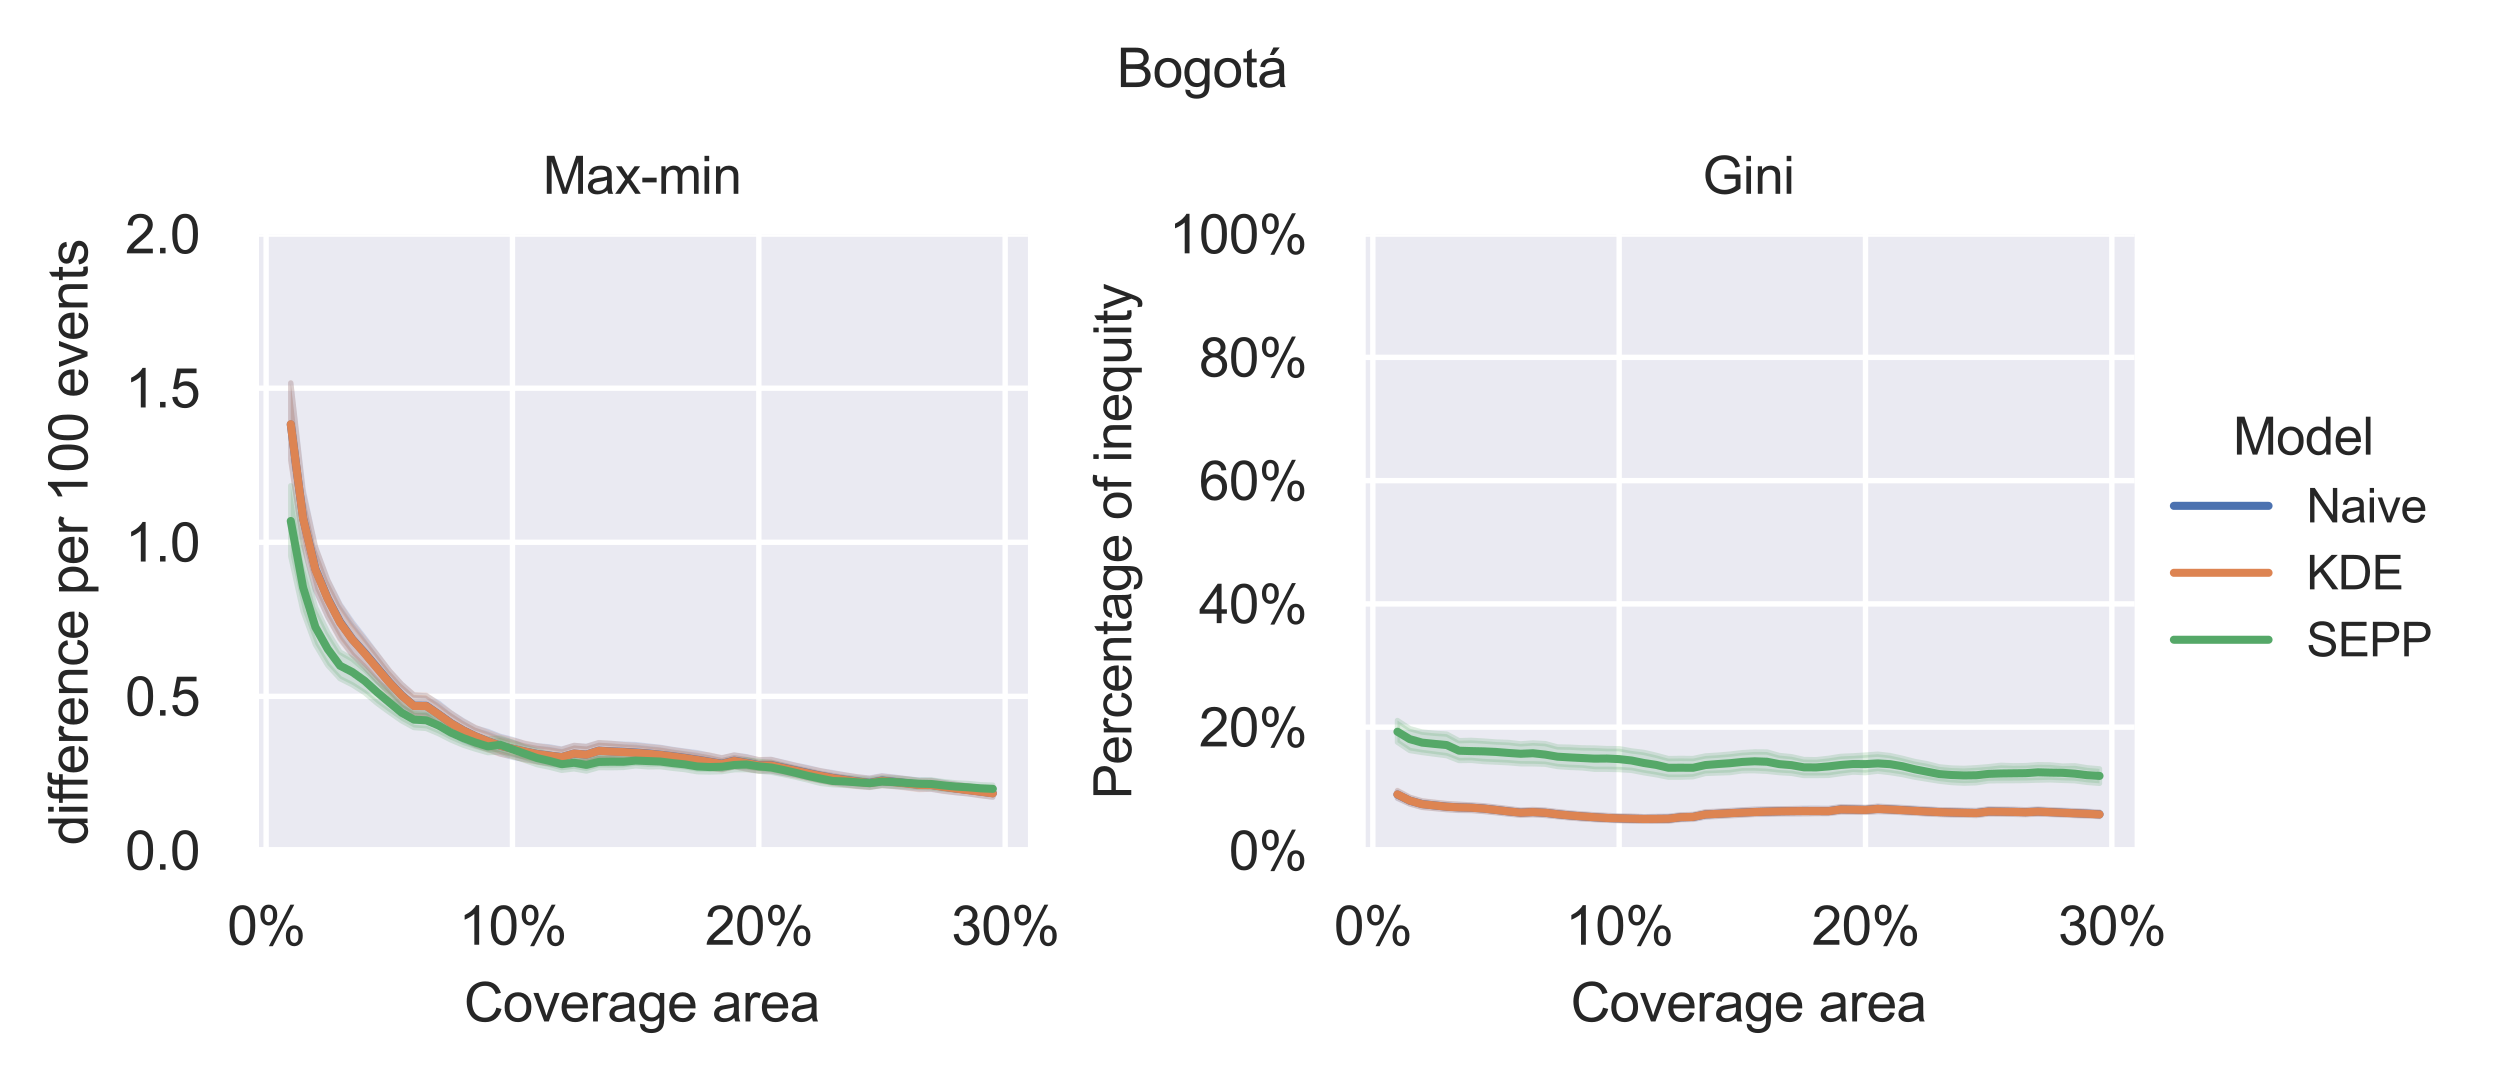 <?xml version="1.0" encoding="utf-8" standalone="no"?>
<!DOCTYPE svg PUBLIC "-//W3C//DTD SVG 1.1//EN"
  "http://www.w3.org/Graphics/SVG/1.1/DTD/svg11.dtd">
<svg xmlns:xlink="http://www.w3.org/1999/xlink" width="371.913pt" height="160.841pt" viewBox="0 0 371.913 160.841" xmlns="http://www.w3.org/2000/svg" version="1.1">
 <defs>
  <style type="text/css">*{stroke-linejoin: round; stroke-linecap: butt}</style>
 </defs>
 <g id="figure_1">
  <g id="patch_1">
   <path d="M 0 160.841 
L 371.913 160.841 
L 371.913 0 
L 0 0 
z
" style="fill: #ffffff"/>
  </g>
  <g id="axes_1">
   <g id="patch_2">
    <path d="M 38.034 126.518 
L 152.921 126.518 
L 152.921 34.826 
L 38.034 34.826 
z
" style="fill: #eaeaf2"/>
   </g>
   <g id="matplotlib.axis_1">
    <g id="xtick_1">
     <g id="line2d_1">
      <path d="M 39.591 126.518 
L 39.591 34.826 
" clip-path="url(#pad8beae0e6)" style="fill: none; stroke: #ffffff; stroke-width: 0.8; stroke-linecap: round"/>
     </g>
     <g id="text_1">
      <!-- 0% -->
      <g style="fill: #262626" transform="translate(33.81 140.544) scale(0.08 -0.08)">
       <defs>
        <path id="ArialMT-30" d="M 266 2259 
Q 266 3072 433 3567 
Q 600 4063 929 4331 
Q 1259 4600 1759 4600 
Q 2128 4600 2406 4451 
Q 2684 4303 2865 4023 
Q 3047 3744 3150 3342 
Q 3253 2941 3253 2259 
Q 3253 1453 3087 958 
Q 2922 463 2592 192 
Q 2263 -78 1759 -78 
Q 1097 -78 719 397 
Q 266 969 266 2259 
z
M 844 2259 
Q 844 1131 1108 757 
Q 1372 384 1759 384 
Q 2147 384 2411 759 
Q 2675 1134 2675 2259 
Q 2675 3391 2411 3762 
Q 2147 4134 1753 4134 
Q 1366 4134 1134 3806 
Q 844 3388 844 2259 
z
" transform="scale(0.016)"/>
        <path id="ArialMT-25" d="M 372 3481 
Q 372 3972 619 4315 
Q 866 4659 1334 4659 
Q 1766 4659 2048 4351 
Q 2331 4044 2331 3447 
Q 2331 2866 2045 2552 
Q 1759 2238 1341 2238 
Q 925 2238 648 2547 
Q 372 2856 372 3481 
z
M 1350 4272 
Q 1141 4272 1002 4090 
Q 863 3909 863 3425 
Q 863 2984 1003 2804 
Q 1144 2625 1350 2625 
Q 1563 2625 1702 2806 
Q 1841 2988 1841 3469 
Q 1841 3913 1700 4092 
Q 1559 4272 1350 4272 
z
M 1353 -169 
L 3859 4659 
L 4316 4659 
L 1819 -169 
L 1353 -169 
z
M 3334 1075 
Q 3334 1569 3581 1911 
Q 3828 2253 4300 2253 
Q 4731 2253 5014 1945 
Q 5297 1638 5297 1041 
Q 5297 459 5011 145 
Q 4725 -169 4303 -169 
Q 3888 -169 3611 142 
Q 3334 453 3334 1075 
z
M 4316 1866 
Q 4103 1866 3964 1684 
Q 3825 1503 3825 1019 
Q 3825 581 3965 400 
Q 4106 219 4313 219 
Q 4528 219 4667 400 
Q 4806 581 4806 1063 
Q 4806 1506 4665 1686 
Q 4525 1866 4316 1866 
z
" transform="scale(0.016)"/>
       </defs>
       <use xlink:href="#ArialMT-30"/>
       <use xlink:href="#ArialMT-25" x="55.615"/>
      </g>
     </g>
    </g>
    <g id="xtick_2">
     <g id="line2d_2">
      <path d="M 76.238 126.518 
L 76.238 34.826 
" clip-path="url(#pad8beae0e6)" style="fill: none; stroke: #ffffff; stroke-width: 0.8; stroke-linecap: round"/>
     </g>
     <g id="text_2">
      <!-- 10% -->
      <g style="fill: #262626" transform="translate(68.232 140.544) scale(0.08 -0.08)">
       <defs>
        <path id="ArialMT-31" d="M 2384 0 
L 1822 0 
L 1822 3584 
Q 1619 3391 1289 3197 
Q 959 3003 697 2906 
L 697 3450 
Q 1169 3672 1522 3987 
Q 1875 4303 2022 4600 
L 2384 4600 
L 2384 0 
z
" transform="scale(0.016)"/>
       </defs>
       <use xlink:href="#ArialMT-31"/>
       <use xlink:href="#ArialMT-30" x="55.615"/>
       <use xlink:href="#ArialMT-25" x="111.23"/>
      </g>
     </g>
    </g>
    <g id="xtick_3">
     <g id="line2d_3">
      <path d="M 112.885 126.518 
L 112.885 34.826 
" clip-path="url(#pad8beae0e6)" style="fill: none; stroke: #ffffff; stroke-width: 0.8; stroke-linecap: round"/>
     </g>
     <g id="text_3">
      <!-- 20% -->
      <g style="fill: #262626" transform="translate(104.879 140.544) scale(0.08 -0.08)">
       <defs>
        <path id="ArialMT-32" d="M 3222 541 
L 3222 0 
L 194 0 
Q 188 203 259 391 
Q 375 700 629 1000 
Q 884 1300 1366 1694 
Q 2113 2306 2375 2664 
Q 2638 3022 2638 3341 
Q 2638 3675 2398 3904 
Q 2159 4134 1775 4134 
Q 1369 4134 1125 3890 
Q 881 3647 878 3216 
L 300 3275 
Q 359 3922 746 4261 
Q 1134 4600 1788 4600 
Q 2447 4600 2831 4234 
Q 3216 3869 3216 3328 
Q 3216 3053 3103 2787 
Q 2991 2522 2730 2228 
Q 2469 1934 1863 1422 
Q 1356 997 1212 845 
Q 1069 694 975 541 
L 3222 541 
z
" transform="scale(0.016)"/>
       </defs>
       <use xlink:href="#ArialMT-32"/>
       <use xlink:href="#ArialMT-30" x="55.615"/>
       <use xlink:href="#ArialMT-25" x="111.23"/>
      </g>
     </g>
    </g>
    <g id="xtick_4">
     <g id="line2d_4">
      <path d="M 149.531 126.518 
L 149.531 34.826 
" clip-path="url(#pad8beae0e6)" style="fill: none; stroke: #ffffff; stroke-width: 0.8; stroke-linecap: round"/>
     </g>
     <g id="text_4">
      <!-- 30% -->
      <g style="fill: #262626" transform="translate(141.526 140.544) scale(0.08 -0.08)">
       <defs>
        <path id="ArialMT-33" d="M 269 1209 
L 831 1284 
Q 928 806 1161 595 
Q 1394 384 1728 384 
Q 2125 384 2398 659 
Q 2672 934 2672 1341 
Q 2672 1728 2419 1979 
Q 2166 2231 1775 2231 
Q 1616 2231 1378 2169 
L 1441 2663 
Q 1497 2656 1531 2656 
Q 1891 2656 2178 2843 
Q 2466 3031 2466 3422 
Q 2466 3731 2256 3934 
Q 2047 4138 1716 4138 
Q 1388 4138 1169 3931 
Q 950 3725 888 3313 
L 325 3413 
Q 428 3978 793 4289 
Q 1159 4600 1703 4600 
Q 2078 4600 2393 4439 
Q 2709 4278 2876 4000 
Q 3044 3722 3044 3409 
Q 3044 3113 2884 2869 
Q 2725 2625 2413 2481 
Q 2819 2388 3044 2092 
Q 3269 1797 3269 1353 
Q 3269 753 2831 336 
Q 2394 -81 1725 -81 
Q 1122 -81 723 278 
Q 325 638 269 1209 
z
" transform="scale(0.016)"/>
       </defs>
       <use xlink:href="#ArialMT-33"/>
       <use xlink:href="#ArialMT-30" x="55.615"/>
       <use xlink:href="#ArialMT-25" x="111.23"/>
      </g>
     </g>
    </g>
    <g id="text_5">
     <!-- Coverage area -->
     <g style="fill: #262626" transform="translate(69.019 151.958) scale(0.08 -0.08)">
      <defs>
       <path id="ArialMT-43" d="M 3763 1606 
L 4369 1453 
Q 4178 706 3683 314 
Q 3188 -78 2472 -78 
Q 1731 -78 1267 223 
Q 803 525 561 1097 
Q 319 1669 319 2325 
Q 319 3041 592 3573 
Q 866 4106 1370 4382 
Q 1875 4659 2481 4659 
Q 3169 4659 3637 4309 
Q 4106 3959 4291 3325 
L 3694 3184 
Q 3534 3684 3231 3912 
Q 2928 4141 2469 4141 
Q 1941 4141 1586 3887 
Q 1231 3634 1087 3207 
Q 944 2781 944 2328 
Q 944 1744 1114 1308 
Q 1284 872 1643 656 
Q 2003 441 2422 441 
Q 2931 441 3284 734 
Q 3638 1028 3763 1606 
z
" transform="scale(0.016)"/>
       <path id="ArialMT-6f" d="M 213 1659 
Q 213 2581 725 3025 
Q 1153 3394 1769 3394 
Q 2453 3394 2887 2945 
Q 3322 2497 3322 1706 
Q 3322 1066 3130 698 
Q 2938 331 2570 128 
Q 2203 -75 1769 -75 
Q 1072 -75 642 372 
Q 213 819 213 1659 
z
M 791 1659 
Q 791 1022 1069 705 
Q 1347 388 1769 388 
Q 2188 388 2466 706 
Q 2744 1025 2744 1678 
Q 2744 2294 2464 2611 
Q 2184 2928 1769 2928 
Q 1347 2928 1069 2612 
Q 791 2297 791 1659 
z
" transform="scale(0.016)"/>
       <path id="ArialMT-76" d="M 1344 0 
L 81 3319 
L 675 3319 
L 1388 1331 
Q 1503 1009 1600 663 
Q 1675 925 1809 1294 
L 2547 3319 
L 3125 3319 
L 1869 0 
L 1344 0 
z
" transform="scale(0.016)"/>
       <path id="ArialMT-65" d="M 2694 1069 
L 3275 997 
Q 3138 488 2766 206 
Q 2394 -75 1816 -75 
Q 1088 -75 661 373 
Q 234 822 234 1631 
Q 234 2469 665 2931 
Q 1097 3394 1784 3394 
Q 2450 3394 2872 2941 
Q 3294 2488 3294 1666 
Q 3294 1616 3291 1516 
L 816 1516 
Q 847 969 1125 678 
Q 1403 388 1819 388 
Q 2128 388 2347 550 
Q 2566 713 2694 1069 
z
M 847 1978 
L 2700 1978 
Q 2663 2397 2488 2606 
Q 2219 2931 1791 2931 
Q 1403 2931 1139 2672 
Q 875 2413 847 1978 
z
" transform="scale(0.016)"/>
       <path id="ArialMT-72" d="M 416 0 
L 416 3319 
L 922 3319 
L 922 2816 
Q 1116 3169 1280 3281 
Q 1444 3394 1641 3394 
Q 1925 3394 2219 3213 
L 2025 2691 
Q 1819 2813 1613 2813 
Q 1428 2813 1281 2702 
Q 1134 2591 1072 2394 
Q 978 2094 978 1738 
L 978 0 
L 416 0 
z
" transform="scale(0.016)"/>
       <path id="ArialMT-61" d="M 2588 409 
Q 2275 144 1986 34 
Q 1697 -75 1366 -75 
Q 819 -75 525 192 
Q 231 459 231 875 
Q 231 1119 342 1320 
Q 453 1522 633 1644 
Q 813 1766 1038 1828 
Q 1203 1872 1538 1913 
Q 2219 1994 2541 2106 
Q 2544 2222 2544 2253 
Q 2544 2597 2384 2738 
Q 2169 2928 1744 2928 
Q 1347 2928 1158 2789 
Q 969 2650 878 2297 
L 328 2372 
Q 403 2725 575 2942 
Q 747 3159 1072 3276 
Q 1397 3394 1825 3394 
Q 2250 3394 2515 3294 
Q 2781 3194 2906 3042 
Q 3031 2891 3081 2659 
Q 3109 2516 3109 2141 
L 3109 1391 
Q 3109 606 3145 398 
Q 3181 191 3288 0 
L 2700 0 
Q 2613 175 2588 409 
z
M 2541 1666 
Q 2234 1541 1622 1453 
Q 1275 1403 1131 1340 
Q 988 1278 909 1158 
Q 831 1038 831 891 
Q 831 666 1001 516 
Q 1172 366 1500 366 
Q 1825 366 2078 508 
Q 2331 650 2450 897 
Q 2541 1088 2541 1459 
L 2541 1666 
z
" transform="scale(0.016)"/>
       <path id="ArialMT-67" d="M 319 -275 
L 866 -356 
Q 900 -609 1056 -725 
Q 1266 -881 1628 -881 
Q 2019 -881 2231 -725 
Q 2444 -569 2519 -288 
Q 2563 -116 2559 434 
Q 2191 0 1641 0 
Q 956 0 581 494 
Q 206 988 206 1678 
Q 206 2153 378 2554 
Q 550 2956 876 3175 
Q 1203 3394 1644 3394 
Q 2231 3394 2613 2919 
L 2613 3319 
L 3131 3319 
L 3131 450 
Q 3131 -325 2973 -648 
Q 2816 -972 2473 -1159 
Q 2131 -1347 1631 -1347 
Q 1038 -1347 672 -1080 
Q 306 -813 319 -275 
z
M 784 1719 
Q 784 1066 1043 766 
Q 1303 466 1694 466 
Q 2081 466 2343 764 
Q 2606 1063 2606 1700 
Q 2606 2309 2336 2618 
Q 2066 2928 1684 2928 
Q 1309 2928 1046 2623 
Q 784 2319 784 1719 
z
" transform="scale(0.016)"/>
       <path id="ArialMT-20" transform="scale(0.016)"/>
      </defs>
      <use xlink:href="#ArialMT-43"/>
      <use xlink:href="#ArialMT-6f" x="72.217"/>
      <use xlink:href="#ArialMT-76" x="127.832"/>
      <use xlink:href="#ArialMT-65" x="177.832"/>
      <use xlink:href="#ArialMT-72" x="233.447"/>
      <use xlink:href="#ArialMT-61" x="266.748"/>
      <use xlink:href="#ArialMT-67" x="322.363"/>
      <use xlink:href="#ArialMT-65" x="377.979"/>
      <use xlink:href="#ArialMT-20" x="433.594"/>
      <use xlink:href="#ArialMT-61" x="461.377"/>
      <use xlink:href="#ArialMT-72" x="516.992"/>
      <use xlink:href="#ArialMT-65" x="550.293"/>
      <use xlink:href="#ArialMT-61" x="605.908"/>
     </g>
    </g>
   </g>
   <g id="matplotlib.axis_2">
    <g id="ytick_1">
     <g id="line2d_5">
      <path d="M 38.034 126.518 
L 152.921 126.518 
" clip-path="url(#pad8beae0e6)" style="fill: none; stroke: #ffffff; stroke-width: 0.8; stroke-linecap: round"/>
     </g>
     <g id="text_6">
      <!-- 0.0 -->
      <g style="fill: #262626" transform="translate(18.614 129.381) scale(0.08 -0.08)">
       <defs>
        <path id="ArialMT-2e" d="M 581 0 
L 581 641 
L 1222 641 
L 1222 0 
L 581 0 
z
" transform="scale(0.016)"/>
       </defs>
       <use xlink:href="#ArialMT-30"/>
       <use xlink:href="#ArialMT-2e" x="55.615"/>
       <use xlink:href="#ArialMT-30" x="83.398"/>
      </g>
     </g>
    </g>
    <g id="ytick_2">
     <g id="line2d_6">
      <path d="M 38.034 103.595 
L 152.921 103.595 
" clip-path="url(#pad8beae0e6)" style="fill: none; stroke: #ffffff; stroke-width: 0.8; stroke-linecap: round"/>
     </g>
     <g id="text_7">
      <!-- 0.5 -->
      <g style="fill: #262626" transform="translate(18.614 106.458) scale(0.08 -0.08)">
       <defs>
        <path id="ArialMT-35" d="M 266 1200 
L 856 1250 
Q 922 819 1161 601 
Q 1400 384 1738 384 
Q 2144 384 2425 690 
Q 2706 997 2706 1503 
Q 2706 1984 2436 2262 
Q 2166 2541 1728 2541 
Q 1456 2541 1237 2417 
Q 1019 2294 894 2097 
L 366 2166 
L 809 4519 
L 3088 4519 
L 3088 3981 
L 1259 3981 
L 1013 2750 
Q 1425 3038 1878 3038 
Q 2478 3038 2890 2622 
Q 3303 2206 3303 1553 
Q 3303 931 2941 478 
Q 2500 -78 1738 -78 
Q 1113 -78 717 272 
Q 322 622 266 1200 
z
" transform="scale(0.016)"/>
       </defs>
       <use xlink:href="#ArialMT-30"/>
       <use xlink:href="#ArialMT-2e" x="55.615"/>
       <use xlink:href="#ArialMT-35" x="83.398"/>
      </g>
     </g>
    </g>
    <g id="ytick_3">
     <g id="line2d_7">
      <path d="M 38.034 80.672 
L 152.921 80.672 
" clip-path="url(#pad8beae0e6)" style="fill: none; stroke: #ffffff; stroke-width: 0.8; stroke-linecap: round"/>
     </g>
     <g id="text_8">
      <!-- 1.0 -->
      <g style="fill: #262626" transform="translate(18.614 83.535) scale(0.08 -0.08)">
       <use xlink:href="#ArialMT-31"/>
       <use xlink:href="#ArialMT-2e" x="55.615"/>
       <use xlink:href="#ArialMT-30" x="83.398"/>
      </g>
     </g>
    </g>
    <g id="ytick_4">
     <g id="line2d_8">
      <path d="M 38.034 57.749 
L 152.921 57.749 
" clip-path="url(#pad8beae0e6)" style="fill: none; stroke: #ffffff; stroke-width: 0.8; stroke-linecap: round"/>
     </g>
     <g id="text_9">
      <!-- 1.5 -->
      <g style="fill: #262626" transform="translate(18.614 60.612) scale(0.08 -0.08)">
       <use xlink:href="#ArialMT-31"/>
       <use xlink:href="#ArialMT-2e" x="55.615"/>
       <use xlink:href="#ArialMT-35" x="83.398"/>
      </g>
     </g>
    </g>
    <g id="ytick_5">
     <g id="line2d_9">
      <path d="M 38.034 34.826 
L 152.921 34.826 
" clip-path="url(#pad8beae0e6)" style="fill: none; stroke: #ffffff; stroke-width: 0.8; stroke-linecap: round"/>
     </g>
     <g id="text_10">
      <!-- 2.0 -->
      <g style="fill: #262626" transform="translate(18.614 37.69) scale(0.08 -0.08)">
       <use xlink:href="#ArialMT-32"/>
       <use xlink:href="#ArialMT-2e" x="55.615"/>
       <use xlink:href="#ArialMT-30" x="83.398"/>
      </g>
     </g>
    </g>
    <g id="text_11">
     <!-- difference per 100 events -->
     <g style="fill: #262626" transform="translate(13.024 125.739) rotate(-90) scale(0.08 -0.08)">
      <defs>
       <path id="ArialMT-64" d="M 2575 0 
L 2575 419 
Q 2259 -75 1647 -75 
Q 1250 -75 917 144 
Q 584 363 401 755 
Q 219 1147 219 1656 
Q 219 2153 384 2558 
Q 550 2963 881 3178 
Q 1213 3394 1622 3394 
Q 1922 3394 2156 3267 
Q 2391 3141 2538 2938 
L 2538 4581 
L 3097 4581 
L 3097 0 
L 2575 0 
z
M 797 1656 
Q 797 1019 1065 703 
Q 1334 388 1700 388 
Q 2069 388 2326 689 
Q 2584 991 2584 1609 
Q 2584 2291 2321 2609 
Q 2059 2928 1675 2928 
Q 1300 2928 1048 2622 
Q 797 2316 797 1656 
z
" transform="scale(0.016)"/>
       <path id="ArialMT-69" d="M 425 3934 
L 425 4581 
L 988 4581 
L 988 3934 
L 425 3934 
z
M 425 0 
L 425 3319 
L 988 3319 
L 988 0 
L 425 0 
z
" transform="scale(0.016)"/>
       <path id="ArialMT-66" d="M 556 0 
L 556 2881 
L 59 2881 
L 59 3319 
L 556 3319 
L 556 3672 
Q 556 4006 616 4169 
Q 697 4388 901 4523 
Q 1106 4659 1475 4659 
Q 1713 4659 2000 4603 
L 1916 4113 
Q 1741 4144 1584 4144 
Q 1328 4144 1222 4034 
Q 1116 3925 1116 3625 
L 1116 3319 
L 1763 3319 
L 1763 2881 
L 1116 2881 
L 1116 0 
L 556 0 
z
" transform="scale(0.016)"/>
       <path id="ArialMT-6e" d="M 422 0 
L 422 3319 
L 928 3319 
L 928 2847 
Q 1294 3394 1984 3394 
Q 2284 3394 2536 3286 
Q 2788 3178 2913 3003 
Q 3038 2828 3088 2588 
Q 3119 2431 3119 2041 
L 3119 0 
L 2556 0 
L 2556 2019 
Q 2556 2363 2490 2533 
Q 2425 2703 2258 2804 
Q 2091 2906 1866 2906 
Q 1506 2906 1245 2678 
Q 984 2450 984 1813 
L 984 0 
L 422 0 
z
" transform="scale(0.016)"/>
       <path id="ArialMT-63" d="M 2588 1216 
L 3141 1144 
Q 3050 572 2676 248 
Q 2303 -75 1759 -75 
Q 1078 -75 664 370 
Q 250 816 250 1647 
Q 250 2184 428 2587 
Q 606 2991 970 3192 
Q 1334 3394 1763 3394 
Q 2303 3394 2647 3120 
Q 2991 2847 3088 2344 
L 2541 2259 
Q 2463 2594 2264 2762 
Q 2066 2931 1784 2931 
Q 1359 2931 1093 2626 
Q 828 2322 828 1663 
Q 828 994 1084 691 
Q 1341 388 1753 388 
Q 2084 388 2306 591 
Q 2528 794 2588 1216 
z
" transform="scale(0.016)"/>
       <path id="ArialMT-70" d="M 422 -1272 
L 422 3319 
L 934 3319 
L 934 2888 
Q 1116 3141 1344 3267 
Q 1572 3394 1897 3394 
Q 2322 3394 2647 3175 
Q 2972 2956 3137 2557 
Q 3303 2159 3303 1684 
Q 3303 1175 3120 767 
Q 2938 359 2589 142 
Q 2241 -75 1856 -75 
Q 1575 -75 1351 44 
Q 1128 163 984 344 
L 984 -1272 
L 422 -1272 
z
M 931 1641 
Q 931 1000 1190 694 
Q 1450 388 1819 388 
Q 2194 388 2461 705 
Q 2728 1022 2728 1688 
Q 2728 2322 2467 2637 
Q 2206 2953 1844 2953 
Q 1484 2953 1207 2617 
Q 931 2281 931 1641 
z
" transform="scale(0.016)"/>
       <path id="ArialMT-74" d="M 1650 503 
L 1731 6 
Q 1494 -44 1306 -44 
Q 1000 -44 831 53 
Q 663 150 594 308 
Q 525 466 525 972 
L 525 2881 
L 113 2881 
L 113 3319 
L 525 3319 
L 525 4141 
L 1084 4478 
L 1084 3319 
L 1650 3319 
L 1650 2881 
L 1084 2881 
L 1084 941 
Q 1084 700 1114 631 
Q 1144 563 1211 522 
Q 1278 481 1403 481 
Q 1497 481 1650 503 
z
" transform="scale(0.016)"/>
       <path id="ArialMT-73" d="M 197 991 
L 753 1078 
Q 800 744 1014 566 
Q 1228 388 1613 388 
Q 2000 388 2187 545 
Q 2375 703 2375 916 
Q 2375 1106 2209 1216 
Q 2094 1291 1634 1406 
Q 1016 1563 777 1677 
Q 538 1791 414 1992 
Q 291 2194 291 2438 
Q 291 2659 392 2848 
Q 494 3038 669 3163 
Q 800 3259 1026 3326 
Q 1253 3394 1513 3394 
Q 1903 3394 2198 3281 
Q 2494 3169 2634 2976 
Q 2775 2784 2828 2463 
L 2278 2388 
Q 2241 2644 2061 2787 
Q 1881 2931 1553 2931 
Q 1166 2931 1000 2803 
Q 834 2675 834 2503 
Q 834 2394 903 2306 
Q 972 2216 1119 2156 
Q 1203 2125 1616 2013 
Q 2213 1853 2448 1751 
Q 2684 1650 2818 1456 
Q 2953 1263 2953 975 
Q 2953 694 2789 445 
Q 2625 197 2315 61 
Q 2006 -75 1616 -75 
Q 969 -75 630 194 
Q 291 463 197 991 
z
" transform="scale(0.016)"/>
      </defs>
      <use xlink:href="#ArialMT-64"/>
      <use xlink:href="#ArialMT-69" x="55.615"/>
      <use xlink:href="#ArialMT-66" x="77.832"/>
      <use xlink:href="#ArialMT-66" x="103.865"/>
      <use xlink:href="#ArialMT-65" x="131.648"/>
      <use xlink:href="#ArialMT-72" x="187.264"/>
      <use xlink:href="#ArialMT-65" x="220.564"/>
      <use xlink:href="#ArialMT-6e" x="276.18"/>
      <use xlink:href="#ArialMT-63" x="331.795"/>
      <use xlink:href="#ArialMT-65" x="381.795"/>
      <use xlink:href="#ArialMT-20" x="437.41"/>
      <use xlink:href="#ArialMT-70" x="465.193"/>
      <use xlink:href="#ArialMT-65" x="520.809"/>
      <use xlink:href="#ArialMT-72" x="576.424"/>
      <use xlink:href="#ArialMT-20" x="609.725"/>
      <use xlink:href="#ArialMT-31" x="637.508"/>
      <use xlink:href="#ArialMT-30" x="693.123"/>
      <use xlink:href="#ArialMT-30" x="748.738"/>
      <use xlink:href="#ArialMT-20" x="804.354"/>
      <use xlink:href="#ArialMT-65" x="832.137"/>
      <use xlink:href="#ArialMT-76" x="887.752"/>
      <use xlink:href="#ArialMT-65" x="937.752"/>
      <use xlink:href="#ArialMT-6e" x="993.367"/>
      <use xlink:href="#ArialMT-74" x="1048.982"/>
      <use xlink:href="#ArialMT-73" x="1076.766"/>
     </g>
    </g>
   </g>
   <g id="PolyCollection_1">
    <defs>
     <path id="m7c9307e49e" d="M 43.256 -103.854 
L 43.256 -92.515 
L 45.088 -80.041 
L 46.921 -73.096 
L 48.753 -69.119 
L 50.585 -65.903 
L 52.418 -63.452 
L 54.25 -61.647 
L 56.082 -59.635 
L 57.915 -57.721 
L 59.747 -55.665 
L 61.579 -54.352 
L 63.412 -54.381 
L 65.244 -53.037 
L 67.076 -51.86 
L 68.909 -50.722 
L 70.741 -49.959 
L 72.573 -49.405 
L 74.406 -48.7 
L 76.238 -48.181 
L 78.07 -47.871 
L 79.903 -47.566 
L 81.735 -47.256 
L 83.567 -47.003 
L 85.4 -47.535 
L 87.232 -47.452 
L 89.064 -47.963 
L 90.897 -47.944 
L 92.729 -47.875 
L 94.561 -47.676 
L 96.394 -47.715 
L 98.226 -47.499 
L 100.058 -47.319 
L 101.891 -47.107 
L 103.723 -46.938 
L 105.555 -46.632 
L 107.388 -46.375 
L 109.22 -46.815 
L 111.052 -46.456 
L 112.885 -46.149 
L 114.717 -46.13 
L 116.549 -45.77 
L 118.382 -45.51 
L 120.214 -45.093 
L 122.046 -44.716 
L 123.878 -44.382 
L 125.711 -44.118 
L 127.543 -43.874 
L 129.375 -43.716 
L 131.208 -44.028 
L 133.04 -43.855 
L 134.872 -43.674 
L 136.705 -43.473 
L 138.537 -43.438 
L 140.369 -43.159 
L 142.202 -42.93 
L 144.034 -42.738 
L 145.866 -42.491 
L 147.699 -42.245 
L 147.699 -43.397 
L 147.699 -43.397 
L 145.866 -43.666 
L 144.034 -43.896 
L 142.202 -44.168 
L 140.369 -44.442 
L 138.537 -44.755 
L 136.705 -44.782 
L 134.872 -44.995 
L 133.04 -45.23 
L 131.208 -45.428 
L 129.375 -45.093 
L 127.543 -45.271 
L 125.711 -45.558 
L 123.878 -45.896 
L 122.046 -46.173 
L 120.214 -46.632 
L 118.382 -46.995 
L 116.549 -47.435 
L 114.717 -47.863 
L 112.885 -47.799 
L 111.052 -48.27 
L 109.22 -48.523 
L 107.388 -48.083 
L 105.555 -48.471 
L 103.723 -48.869 
L 101.891 -49.095 
L 100.058 -49.355 
L 98.226 -49.66 
L 96.394 -49.86 
L 94.561 -50.067 
L 92.729 -50.13 
L 90.897 -50.246 
L 89.064 -50.347 
L 87.232 -49.808 
L 85.4 -49.941 
L 83.567 -49.405 
L 81.735 -49.734 
L 79.903 -49.899 
L 78.07 -50.218 
L 76.238 -50.833 
L 74.406 -51.294 
L 72.573 -52.027 
L 70.741 -52.544 
L 68.909 -53.611 
L 67.076 -54.778 
L 65.244 -56.24 
L 63.412 -57.313 
L 61.579 -57.423 
L 59.747 -59.048 
L 57.915 -61.06 
L 56.082 -63.492 
L 54.25 -65.925 
L 52.418 -68.27 
L 50.585 -70.926 
L 48.753 -74.554 
L 46.921 -79.476 
L 45.088 -87.99 
L 43.256 -103.854 
z
" style="stroke: #4c72b0; stroke-opacity: 0.2; stroke-width: 0.8"/>
    </defs>
    <g clip-path="url(#pad8beae0e6)">
     <use xlink:href="#m7c9307e49e" x="0" y="160.841" style="fill: #4c72b0; fill-opacity: 0.2; stroke: #4c72b0; stroke-opacity: 0.2; stroke-width: 0.8"/>
    </g>
   </g>
   <g id="PolyCollection_2">
    <defs>
     <path id="m93cef71ab7" d="M 43.256 -103.879 
L 43.256 -92.319 
L 45.088 -79.975 
L 46.921 -73.225 
L 48.753 -69.103 
L 50.585 -65.738 
L 52.418 -63.4 
L 54.25 -61.646 
L 56.082 -59.611 
L 57.915 -57.577 
L 59.747 -55.862 
L 61.579 -54.391 
L 63.412 -54.311 
L 65.244 -53.049 
L 67.076 -51.945 
L 68.909 -50.966 
L 70.741 -49.958 
L 72.573 -49.301 
L 74.406 -48.642 
L 76.238 -48.323 
L 78.07 -47.792 
L 79.903 -47.486 
L 81.735 -47.23 
L 83.567 -47.041 
L 85.4 -47.523 
L 87.232 -47.433 
L 89.064 -48.005 
L 90.897 -47.959 
L 92.729 -47.858 
L 94.561 -47.759 
L 96.394 -47.722 
L 98.226 -47.459 
L 100.058 -47.371 
L 101.891 -47.162 
L 103.723 -46.86 
L 105.555 -46.568 
L 107.388 -46.304 
L 109.22 -46.786 
L 111.052 -46.419 
L 112.885 -46.148 
L 114.717 -46.169 
L 116.549 -45.825 
L 118.382 -45.401 
L 120.214 -45.014 
L 122.046 -44.67 
L 123.878 -44.278 
L 125.711 -44.07 
L 127.543 -43.829 
L 129.375 -43.693 
L 131.208 -43.972 
L 133.04 -43.823 
L 134.872 -43.629 
L 136.705 -43.377 
L 138.537 -43.449 
L 140.369 -43.114 
L 142.202 -42.92 
L 144.034 -42.755 
L 145.866 -42.471 
L 147.699 -42.273 
L 147.699 -43.367 
L 147.699 -43.367 
L 145.866 -43.662 
L 144.034 -43.912 
L 142.202 -44.153 
L 140.369 -44.401 
L 138.537 -44.699 
L 136.705 -44.695 
L 134.872 -44.978 
L 133.04 -45.172 
L 131.208 -45.381 
L 129.375 -45.035 
L 127.543 -45.276 
L 125.711 -45.541 
L 123.878 -45.817 
L 122.046 -46.187 
L 120.214 -46.539 
L 118.382 -46.966 
L 116.549 -47.396 
L 114.717 -47.855 
L 112.885 -47.834 
L 111.052 -48.213 
L 109.22 -48.519 
L 107.388 -48.102 
L 105.555 -48.515 
L 103.723 -48.74 
L 101.891 -49.035 
L 100.058 -49.3 
L 98.226 -49.599 
L 96.394 -49.761 
L 94.561 -49.941 
L 92.729 -50.069 
L 90.897 -50.245 
L 89.064 -50.368 
L 87.232 -49.777 
L 85.4 -49.949 
L 83.567 -49.342 
L 81.735 -49.633 
L 79.903 -49.889 
L 78.07 -50.277 
L 76.238 -50.734 
L 74.406 -51.175 
L 72.573 -51.88 
L 70.741 -52.602 
L 68.909 -53.528 
L 67.076 -54.762 
L 65.244 -56.049 
L 63.412 -57.41 
L 61.579 -57.48 
L 59.747 -59.047 
L 57.915 -61.088 
L 56.082 -63.457 
L 54.25 -65.725 
L 52.418 -68.009 
L 50.585 -70.787 
L 48.753 -74.505 
L 46.921 -79.455 
L 45.088 -87.595 
L 43.256 -103.879 
z
" style="stroke: #dd8452; stroke-opacity: 0.2; stroke-width: 0.8"/>
    </defs>
    <g clip-path="url(#pad8beae0e6)">
     <use xlink:href="#m93cef71ab7" x="0" y="160.841" style="fill: #dd8452; fill-opacity: 0.2; stroke: #dd8452; stroke-opacity: 0.2; stroke-width: 0.8"/>
    </g>
   </g>
   <g id="PolyCollection_3">
    <defs>
     <path id="mae5ca215d3" d="M 43.256 -88.575 
L 43.256 -78.09 
L 45.088 -69.908 
L 46.921 -64.961 
L 48.753 -61.88 
L 50.585 -59.885 
L 52.418 -58.962 
L 54.25 -57.796 
L 56.082 -56.238 
L 57.915 -54.897 
L 59.747 -53.612 
L 61.579 -52.606 
L 63.412 -52.477 
L 65.244 -51.703 
L 67.076 -50.765 
L 68.909 -49.996 
L 70.741 -49.398 
L 72.573 -48.877 
L 74.406 -48.967 
L 76.238 -48.328 
L 78.07 -47.729 
L 79.903 -47.09 
L 81.735 -46.715 
L 83.567 -46.244 
L 85.4 -46.466 
L 87.232 -46.136 
L 89.064 -46.656 
L 90.897 -46.638 
L 92.729 -46.673 
L 94.561 -46.913 
L 96.394 -46.762 
L 98.226 -46.788 
L 100.058 -46.549 
L 101.891 -46.353 
L 103.723 -46.035 
L 105.555 -45.996 
L 107.388 -46.053 
L 109.22 -46.33 
L 111.052 -46.341 
L 112.885 -46.122 
L 114.717 -45.964 
L 116.549 -45.609 
L 118.382 -45.225 
L 120.214 -44.792 
L 122.046 -44.306 
L 123.878 -44.101 
L 125.711 -44.003 
L 127.543 -43.916 
L 129.375 -43.765 
L 131.208 -43.977 
L 133.04 -43.897 
L 134.872 -43.814 
L 136.705 -43.695 
L 138.537 -43.623 
L 140.369 -43.435 
L 142.202 -43.292 
L 144.034 -43.201 
L 145.866 -43.03 
L 147.699 -42.953 
L 147.699 -44.037 
L 147.699 -44.037 
L 145.866 -44.104 
L 144.034 -44.284 
L 142.202 -44.377 
L 140.369 -44.567 
L 138.537 -44.807 
L 136.705 -44.782 
L 134.872 -44.95 
L 133.04 -45.1 
L 131.208 -45.144 
L 129.375 -44.923 
L 127.543 -45.083 
L 125.711 -45.183 
L 123.878 -45.284 
L 122.046 -45.637 
L 120.214 -46.049 
L 118.382 -46.503 
L 116.549 -46.927 
L 114.717 -47.352 
L 112.885 -47.593 
L 111.052 -47.809 
L 109.22 -47.755 
L 107.388 -47.49 
L 105.555 -47.442 
L 103.723 -47.566 
L 101.891 -47.919 
L 100.058 -48.151 
L 98.226 -48.358 
L 96.394 -48.502 
L 94.561 -48.65 
L 92.729 -48.418 
L 90.897 -48.443 
L 89.064 -48.475 
L 87.232 -48.068 
L 85.4 -48.265 
L 83.567 -48.138 
L 81.735 -48.676 
L 79.903 -49.149 
L 78.07 -49.691 
L 76.238 -50.414 
L 74.406 -51.047 
L 72.573 -50.91 
L 70.741 -51.437 
L 68.909 -52.164 
L 67.076 -52.954 
L 65.244 -54.089 
L 63.412 -54.9 
L 61.579 -55.051 
L 59.747 -56.089 
L 57.915 -57.978 
L 56.082 -59.431 
L 54.25 -61.236 
L 52.418 -62.787 
L 50.585 -63.835 
L 48.753 -66.771 
L 46.921 -70.528 
L 45.088 -77.271 
L 43.256 -88.575 
z
" style="stroke: #55a868; stroke-opacity: 0.2; stroke-width: 0.8"/>
    </defs>
    <g clip-path="url(#pad8beae0e6)">
     <use xlink:href="#mae5ca215d3" x="0" y="160.841" style="fill: #55a868; fill-opacity: 0.2; stroke: #55a868; stroke-opacity: 0.2; stroke-width: 0.8"/>
    </g>
   </g>
   <g id="line2d_10">
    <path d="M 43.256 63.142 
L 45.088 77.085 
L 46.921 84.616 
L 48.753 89.022 
L 50.585 92.514 
L 52.418 95.095 
L 54.25 97.12 
L 56.082 99.298 
L 57.915 101.478 
L 59.747 103.43 
L 61.579 104.982 
L 63.412 104.992 
L 65.244 106.257 
L 67.076 107.572 
L 68.909 108.647 
L 70.741 109.534 
L 72.573 110.272 
L 74.406 110.924 
L 76.238 111.388 
L 78.07 111.794 
L 79.903 112.162 
L 81.735 112.405 
L 83.567 112.627 
L 85.4 112.109 
L 87.232 112.257 
L 89.064 111.674 
L 90.897 111.774 
L 92.729 111.841 
L 94.561 111.944 
L 96.394 112.083 
L 98.226 112.269 
L 100.058 112.494 
L 101.891 112.743 
L 103.723 113.01 
L 105.555 113.321 
L 107.388 113.628 
L 109.22 113.161 
L 111.052 113.487 
L 112.885 113.822 
L 114.717 113.82 
L 116.549 114.218 
L 118.382 114.612 
L 120.214 115.017 
L 122.046 115.392 
L 123.878 115.731 
L 125.711 116.007 
L 127.543 116.249 
L 129.375 116.467 
L 131.208 116.12 
L 133.04 116.31 
L 134.872 116.517 
L 136.705 116.746 
L 138.537 116.774 
L 140.369 117.033 
L 142.202 117.289 
L 144.034 117.527 
L 145.866 117.756 
L 147.699 118.001 
" clip-path="url(#pad8beae0e6)" style="fill: none; stroke: #4c72b0; stroke-width: 1.2; stroke-linecap: round"/>
   </g>
   <g id="line2d_11">
    <path d="M 43.256 63.111 
L 45.088 77.121 
L 46.921 84.731 
L 48.753 89.098 
L 50.585 92.622 
L 52.418 95.142 
L 54.25 97.205 
L 56.082 99.384 
L 57.915 101.538 
L 59.747 103.466 
L 61.579 105.022 
L 63.412 105.034 
L 65.244 106.278 
L 67.076 107.604 
L 68.909 108.664 
L 70.741 109.543 
L 72.573 110.282 
L 74.406 110.934 
L 76.238 111.385 
L 78.07 111.8 
L 79.903 112.181 
L 81.735 112.417 
L 83.567 112.635 
L 85.4 112.104 
L 87.232 112.265 
L 89.064 111.689 
L 90.897 111.802 
L 92.729 111.883 
L 94.561 112 
L 96.394 112.125 
L 98.226 112.303 
L 100.058 112.53 
L 101.891 112.78 
L 103.723 113.053 
L 105.555 113.354 
L 107.388 113.655 
L 109.22 113.197 
L 111.052 113.526 
L 112.885 113.857 
L 114.717 113.86 
L 116.549 114.257 
L 118.382 114.651 
L 120.214 115.057 
L 122.046 115.425 
L 123.878 115.761 
L 125.711 116.035 
L 127.543 116.281 
L 129.375 116.498 
L 131.208 116.16 
L 133.04 116.349 
L 134.872 116.551 
L 136.705 116.774 
L 138.537 116.802 
L 140.369 117.061 
L 142.202 117.319 
L 144.034 117.554 
L 145.866 117.781 
L 147.699 118.027 
" clip-path="url(#pad8beae0e6)" style="fill: none; stroke: #dd8452; stroke-width: 1.2; stroke-linecap: round"/>
   </g>
   <g id="line2d_12">
    <path d="M 43.256 77.507 
L 45.088 87.372 
L 46.921 93.291 
L 48.753 96.556 
L 50.585 99.034 
L 52.418 99.981 
L 54.25 101.287 
L 56.082 102.957 
L 57.915 104.499 
L 59.747 106.028 
L 61.579 107.059 
L 63.412 107.153 
L 65.244 107.932 
L 67.076 108.987 
L 68.909 109.798 
L 70.741 110.474 
L 72.573 111.041 
L 74.406 110.794 
L 76.238 111.468 
L 78.07 112.125 
L 79.903 112.771 
L 81.735 113.196 
L 83.567 113.685 
L 85.4 113.472 
L 87.232 113.792 
L 89.064 113.35 
L 90.897 113.314 
L 92.729 113.329 
L 94.561 113.148 
L 96.394 113.218 
L 98.226 113.289 
L 100.058 113.521 
L 101.891 113.713 
L 103.723 114.024 
L 105.555 114.11 
L 107.388 114.067 
L 109.22 113.805 
L 111.052 113.721 
L 112.885 114.008 
L 114.717 114.172 
L 116.549 114.551 
L 118.382 114.976 
L 120.214 115.429 
L 122.046 115.818 
L 123.878 116.18 
L 125.711 116.255 
L 127.543 116.378 
L 129.375 116.502 
L 131.208 116.277 
L 133.04 116.351 
L 134.872 116.475 
L 136.705 116.595 
L 138.537 116.632 
L 140.369 116.842 
L 142.202 117.017 
L 144.034 117.125 
L 145.866 117.276 
L 147.699 117.35 
" clip-path="url(#pad8beae0e6)" style="fill: none; stroke: #55a868; stroke-width: 1.2; stroke-linecap: round"/>
   </g>
   <g id="line2d_13"/>
   <g id="line2d_14"/>
   <g id="line2d_15"/>
   <g id="patch_3">
    <path d="M 38.034 126.518 
L 38.034 34.826 
" style="fill: none; stroke: #ffffff; stroke-linejoin: miter; stroke-linecap: square"/>
   </g>
   <g id="patch_4">
    <path d="M 38.034 126.518 
L 152.921 126.518 
" style="fill: none; stroke: #ffffff; stroke-linejoin: miter; stroke-linecap: square"/>
   </g>
   <g id="text_12">
    <!-- Max-min -->
    <g style="fill: #262626" transform="translate(80.758 28.826) scale(0.077 -0.077)">
     <defs>
      <path id="ArialMT-4d" d="M 475 0 
L 475 4581 
L 1388 4581 
L 2472 1338 
Q 2622 884 2691 659 
Q 2769 909 2934 1394 
L 4031 4581 
L 4847 4581 
L 4847 0 
L 4263 0 
L 4263 3834 
L 2931 0 
L 2384 0 
L 1059 3900 
L 1059 0 
L 475 0 
z
" transform="scale(0.016)"/>
      <path id="ArialMT-78" d="M 47 0 
L 1259 1725 
L 138 3319 
L 841 3319 
L 1350 2541 
Q 1494 2319 1581 2169 
Q 1719 2375 1834 2534 
L 2394 3319 
L 3066 3319 
L 1919 1756 
L 3153 0 
L 2463 0 
L 1781 1031 
L 1600 1309 
L 728 0 
L 47 0 
z
" transform="scale(0.016)"/>
      <path id="ArialMT-2d" d="M 203 1375 
L 203 1941 
L 1931 1941 
L 1931 1375 
L 203 1375 
z
" transform="scale(0.016)"/>
      <path id="ArialMT-6d" d="M 422 0 
L 422 3319 
L 925 3319 
L 925 2853 
Q 1081 3097 1340 3245 
Q 1600 3394 1931 3394 
Q 2300 3394 2536 3241 
Q 2772 3088 2869 2813 
Q 3263 3394 3894 3394 
Q 4388 3394 4653 3120 
Q 4919 2847 4919 2278 
L 4919 0 
L 4359 0 
L 4359 2091 
Q 4359 2428 4304 2576 
Q 4250 2725 4106 2815 
Q 3963 2906 3769 2906 
Q 3419 2906 3187 2673 
Q 2956 2441 2956 1928 
L 2956 0 
L 2394 0 
L 2394 2156 
Q 2394 2531 2256 2718 
Q 2119 2906 1806 2906 
Q 1569 2906 1367 2781 
Q 1166 2656 1075 2415 
Q 984 2175 984 1722 
L 984 0 
L 422 0 
z
" transform="scale(0.016)"/>
     </defs>
     <use xlink:href="#ArialMT-4d"/>
     <use xlink:href="#ArialMT-61" x="83.301"/>
     <use xlink:href="#ArialMT-78" x="138.916"/>
     <use xlink:href="#ArialMT-2d" x="188.916"/>
     <use xlink:href="#ArialMT-6d" x="222.217"/>
     <use xlink:href="#ArialMT-69" x="305.518"/>
     <use xlink:href="#ArialMT-6e" x="327.734"/>
    </g>
   </g>
  </g>
  <g id="axes_2">
   <g id="patch_5">
    <path d="M 202.67 126.518 
L 317.557 126.518 
L 317.557 34.826 
L 202.67 34.826 
z
" style="fill: #eaeaf2"/>
   </g>
   <g id="matplotlib.axis_3">
    <g id="xtick_5">
     <g id="line2d_16">
      <path d="M 204.228 126.518 
L 204.228 34.826 
" clip-path="url(#pa37605df7a)" style="fill: none; stroke: #ffffff; stroke-width: 0.8; stroke-linecap: round"/>
     </g>
     <g id="text_13">
      <!-- 0% -->
      <g style="fill: #262626" transform="translate(198.446 140.544) scale(0.08 -0.08)">
       <use xlink:href="#ArialMT-30"/>
       <use xlink:href="#ArialMT-25" x="55.615"/>
      </g>
     </g>
    </g>
    <g id="xtick_6">
     <g id="line2d_17">
      <path d="M 240.874 126.518 
L 240.874 34.826 
" clip-path="url(#pa37605df7a)" style="fill: none; stroke: #ffffff; stroke-width: 0.8; stroke-linecap: round"/>
     </g>
     <g id="text_14">
      <!-- 10% -->
      <g style="fill: #262626" transform="translate(232.869 140.544) scale(0.08 -0.08)">
       <use xlink:href="#ArialMT-31"/>
       <use xlink:href="#ArialMT-30" x="55.615"/>
       <use xlink:href="#ArialMT-25" x="111.23"/>
      </g>
     </g>
    </g>
    <g id="xtick_7">
     <g id="line2d_18">
      <path d="M 277.521 126.518 
L 277.521 34.826 
" clip-path="url(#pa37605df7a)" style="fill: none; stroke: #ffffff; stroke-width: 0.8; stroke-linecap: round"/>
     </g>
     <g id="text_15">
      <!-- 20% -->
      <g style="fill: #262626" transform="translate(269.515 140.544) scale(0.08 -0.08)">
       <use xlink:href="#ArialMT-32"/>
       <use xlink:href="#ArialMT-30" x="55.615"/>
       <use xlink:href="#ArialMT-25" x="111.23"/>
      </g>
     </g>
    </g>
    <g id="xtick_8">
     <g id="line2d_19">
      <path d="M 314.168 126.518 
L 314.168 34.826 
" clip-path="url(#pa37605df7a)" style="fill: none; stroke: #ffffff; stroke-width: 0.8; stroke-linecap: round"/>
     </g>
     <g id="text_16">
      <!-- 30% -->
      <g style="fill: #262626" transform="translate(306.162 140.544) scale(0.08 -0.08)">
       <use xlink:href="#ArialMT-33"/>
       <use xlink:href="#ArialMT-30" x="55.615"/>
       <use xlink:href="#ArialMT-25" x="111.23"/>
      </g>
     </g>
    </g>
    <g id="text_17">
     <!-- Coverage area -->
     <g style="fill: #262626" transform="translate(233.655 151.958) scale(0.08 -0.08)">
      <use xlink:href="#ArialMT-43"/>
      <use xlink:href="#ArialMT-6f" x="72.217"/>
      <use xlink:href="#ArialMT-76" x="127.832"/>
      <use xlink:href="#ArialMT-65" x="177.832"/>
      <use xlink:href="#ArialMT-72" x="233.447"/>
      <use xlink:href="#ArialMT-61" x="266.748"/>
      <use xlink:href="#ArialMT-67" x="322.363"/>
      <use xlink:href="#ArialMT-65" x="377.979"/>
      <use xlink:href="#ArialMT-20" x="433.594"/>
      <use xlink:href="#ArialMT-61" x="461.377"/>
      <use xlink:href="#ArialMT-72" x="516.992"/>
      <use xlink:href="#ArialMT-65" x="550.293"/>
      <use xlink:href="#ArialMT-61" x="605.908"/>
     </g>
    </g>
   </g>
   <g id="matplotlib.axis_4">
    <g id="ytick_6">
     <g id="line2d_20">
      <path d="M 202.67 126.518 
L 317.557 126.518 
" clip-path="url(#pa37605df7a)" style="fill: none; stroke: #ffffff; stroke-width: 0.8; stroke-linecap: round"/>
     </g>
     <g id="text_18">
      <!-- 0% -->
      <g style="fill: #262626" transform="translate(182.808 129.381) scale(0.08 -0.08)">
       <use xlink:href="#ArialMT-30"/>
       <use xlink:href="#ArialMT-25" x="55.615"/>
      </g>
     </g>
    </g>
    <g id="ytick_7">
     <g id="line2d_21">
      <path d="M 202.67 108.179 
L 317.557 108.179 
" clip-path="url(#pa37605df7a)" style="fill: none; stroke: #ffffff; stroke-width: 0.8; stroke-linecap: round"/>
     </g>
     <g id="text_19">
      <!-- 20% -->
      <g style="fill: #262626" transform="translate(178.359 111.043) scale(0.08 -0.08)">
       <use xlink:href="#ArialMT-32"/>
       <use xlink:href="#ArialMT-30" x="55.615"/>
       <use xlink:href="#ArialMT-25" x="111.23"/>
      </g>
     </g>
    </g>
    <g id="ytick_8">
     <g id="line2d_22">
      <path d="M 202.67 89.841 
L 317.557 89.841 
" clip-path="url(#pa37605df7a)" style="fill: none; stroke: #ffffff; stroke-width: 0.8; stroke-linecap: round"/>
     </g>
     <g id="text_20">
      <!-- 40% -->
      <g style="fill: #262626" transform="translate(178.359 92.704) scale(0.08 -0.08)">
       <defs>
        <path id="ArialMT-34" d="M 2069 0 
L 2069 1097 
L 81 1097 
L 81 1613 
L 2172 4581 
L 2631 4581 
L 2631 1613 
L 3250 1613 
L 3250 1097 
L 2631 1097 
L 2631 0 
L 2069 0 
z
M 2069 1613 
L 2069 3678 
L 634 1613 
L 2069 1613 
z
" transform="scale(0.016)"/>
       </defs>
       <use xlink:href="#ArialMT-34"/>
       <use xlink:href="#ArialMT-30" x="55.615"/>
       <use xlink:href="#ArialMT-25" x="111.23"/>
      </g>
     </g>
    </g>
    <g id="ytick_9">
     <g id="line2d_23">
      <path d="M 202.67 71.503 
L 317.557 71.503 
" clip-path="url(#pa37605df7a)" style="fill: none; stroke: #ffffff; stroke-width: 0.8; stroke-linecap: round"/>
     </g>
     <g id="text_21">
      <!-- 60% -->
      <g style="fill: #262626" transform="translate(178.359 74.366) scale(0.08 -0.08)">
       <defs>
        <path id="ArialMT-36" d="M 3184 3459 
L 2625 3416 
Q 2550 3747 2413 3897 
Q 2184 4138 1850 4138 
Q 1581 4138 1378 3988 
Q 1113 3794 959 3422 
Q 806 3050 800 2363 
Q 1003 2672 1297 2822 
Q 1591 2972 1913 2972 
Q 2475 2972 2870 2558 
Q 3266 2144 3266 1488 
Q 3266 1056 3080 686 
Q 2894 316 2569 119 
Q 2244 -78 1831 -78 
Q 1128 -78 684 439 
Q 241 956 241 2144 
Q 241 3472 731 4075 
Q 1159 4600 1884 4600 
Q 2425 4600 2770 4297 
Q 3116 3994 3184 3459 
z
M 888 1484 
Q 888 1194 1011 928 
Q 1134 663 1356 523 
Q 1578 384 1822 384 
Q 2178 384 2434 671 
Q 2691 959 2691 1453 
Q 2691 1928 2437 2201 
Q 2184 2475 1800 2475 
Q 1419 2475 1153 2201 
Q 888 1928 888 1484 
z
" transform="scale(0.016)"/>
       </defs>
       <use xlink:href="#ArialMT-36"/>
       <use xlink:href="#ArialMT-30" x="55.615"/>
       <use xlink:href="#ArialMT-25" x="111.23"/>
      </g>
     </g>
    </g>
    <g id="ytick_10">
     <g id="line2d_24">
      <path d="M 202.67 53.165 
L 317.557 53.165 
" clip-path="url(#pa37605df7a)" style="fill: none; stroke: #ffffff; stroke-width: 0.8; stroke-linecap: round"/>
     </g>
     <g id="text_22">
      <!-- 80% -->
      <g style="fill: #262626" transform="translate(178.359 56.028) scale(0.08 -0.08)">
       <defs>
        <path id="ArialMT-38" d="M 1131 2484 
Q 781 2613 612 2850 
Q 444 3088 444 3419 
Q 444 3919 803 4259 
Q 1163 4600 1759 4600 
Q 2359 4600 2725 4251 
Q 3091 3903 3091 3403 
Q 3091 3084 2923 2848 
Q 2756 2613 2416 2484 
Q 2838 2347 3058 2040 
Q 3278 1734 3278 1309 
Q 3278 722 2862 322 
Q 2447 -78 1769 -78 
Q 1091 -78 675 323 
Q 259 725 259 1325 
Q 259 1772 486 2073 
Q 713 2375 1131 2484 
z
M 1019 3438 
Q 1019 3113 1228 2906 
Q 1438 2700 1772 2700 
Q 2097 2700 2305 2904 
Q 2513 3109 2513 3406 
Q 2513 3716 2298 3927 
Q 2084 4138 1766 4138 
Q 1444 4138 1231 3931 
Q 1019 3725 1019 3438 
z
M 838 1322 
Q 838 1081 952 856 
Q 1066 631 1291 507 
Q 1516 384 1775 384 
Q 2178 384 2440 643 
Q 2703 903 2703 1303 
Q 2703 1709 2433 1975 
Q 2163 2241 1756 2241 
Q 1359 2241 1098 1978 
Q 838 1716 838 1322 
z
" transform="scale(0.016)"/>
       </defs>
       <use xlink:href="#ArialMT-38"/>
       <use xlink:href="#ArialMT-30" x="55.615"/>
       <use xlink:href="#ArialMT-25" x="111.23"/>
      </g>
     </g>
    </g>
    <g id="ytick_11">
     <g id="line2d_25">
      <path d="M 202.67 34.826 
L 317.557 34.826 
" clip-path="url(#pa37605df7a)" style="fill: none; stroke: #ffffff; stroke-width: 0.8; stroke-linecap: round"/>
     </g>
     <g id="text_23">
      <!-- 100% -->
      <g style="fill: #262626" transform="translate(173.91 37.69) scale(0.08 -0.08)">
       <use xlink:href="#ArialMT-31"/>
       <use xlink:href="#ArialMT-30" x="55.615"/>
       <use xlink:href="#ArialMT-30" x="111.23"/>
       <use xlink:href="#ArialMT-25" x="166.846"/>
      </g>
     </g>
    </g>
    <g id="text_24">
     <!-- Percentage of inequity -->
     <g style="fill: #262626" transform="translate(168.294 118.882) rotate(-90) scale(0.077 -0.077)">
      <defs>
       <path id="ArialMT-50" d="M 494 0 
L 494 4581 
L 2222 4581 
Q 2678 4581 2919 4538 
Q 3256 4481 3484 4323 
Q 3713 4166 3852 3881 
Q 3991 3597 3991 3256 
Q 3991 2672 3619 2267 
Q 3247 1863 2275 1863 
L 1100 1863 
L 1100 0 
L 494 0 
z
M 1100 2403 
L 2284 2403 
Q 2872 2403 3119 2622 
Q 3366 2841 3366 3238 
Q 3366 3525 3220 3729 
Q 3075 3934 2838 4000 
Q 2684 4041 2272 4041 
L 1100 4041 
L 1100 2403 
z
" transform="scale(0.016)"/>
       <path id="ArialMT-71" d="M 2538 -1272 
L 2538 353 
Q 2406 169 2170 47 
Q 1934 -75 1669 -75 
Q 1078 -75 651 397 
Q 225 869 225 1691 
Q 225 2191 398 2587 
Q 572 2984 901 3189 
Q 1231 3394 1625 3394 
Q 2241 3394 2594 2875 
L 2594 3319 
L 3100 3319 
L 3100 -1272 
L 2538 -1272 
z
M 803 1669 
Q 803 1028 1072 708 
Q 1341 388 1716 388 
Q 2075 388 2334 692 
Q 2594 997 2594 1619 
Q 2594 2281 2320 2615 
Q 2047 2950 1678 2950 
Q 1313 2950 1058 2639 
Q 803 2328 803 1669 
z
" transform="scale(0.016)"/>
       <path id="ArialMT-75" d="M 2597 0 
L 2597 488 
Q 2209 -75 1544 -75 
Q 1250 -75 995 37 
Q 741 150 617 320 
Q 494 491 444 738 
Q 409 903 409 1263 
L 409 3319 
L 972 3319 
L 972 1478 
Q 972 1038 1006 884 
Q 1059 663 1231 536 
Q 1403 409 1656 409 
Q 1909 409 2131 539 
Q 2353 669 2445 892 
Q 2538 1116 2538 1541 
L 2538 3319 
L 3100 3319 
L 3100 0 
L 2597 0 
z
" transform="scale(0.016)"/>
       <path id="ArialMT-79" d="M 397 -1278 
L 334 -750 
Q 519 -800 656 -800 
Q 844 -800 956 -737 
Q 1069 -675 1141 -563 
Q 1194 -478 1313 -144 
Q 1328 -97 1363 -6 
L 103 3319 
L 709 3319 
L 1400 1397 
Q 1534 1031 1641 628 
Q 1738 1016 1872 1384 
L 2581 3319 
L 3144 3319 
L 1881 -56 
Q 1678 -603 1566 -809 
Q 1416 -1088 1222 -1217 
Q 1028 -1347 759 -1347 
Q 597 -1347 397 -1278 
z
" transform="scale(0.016)"/>
      </defs>
      <use xlink:href="#ArialMT-50"/>
      <use xlink:href="#ArialMT-65" x="66.699"/>
      <use xlink:href="#ArialMT-72" x="122.314"/>
      <use xlink:href="#ArialMT-63" x="155.615"/>
      <use xlink:href="#ArialMT-65" x="205.615"/>
      <use xlink:href="#ArialMT-6e" x="261.23"/>
      <use xlink:href="#ArialMT-74" x="316.846"/>
      <use xlink:href="#ArialMT-61" x="344.629"/>
      <use xlink:href="#ArialMT-67" x="400.244"/>
      <use xlink:href="#ArialMT-65" x="455.859"/>
      <use xlink:href="#ArialMT-20" x="511.475"/>
      <use xlink:href="#ArialMT-6f" x="539.258"/>
      <use xlink:href="#ArialMT-66" x="594.873"/>
      <use xlink:href="#ArialMT-20" x="622.656"/>
      <use xlink:href="#ArialMT-69" x="650.439"/>
      <use xlink:href="#ArialMT-6e" x="672.656"/>
      <use xlink:href="#ArialMT-65" x="728.271"/>
      <use xlink:href="#ArialMT-71" x="783.887"/>
      <use xlink:href="#ArialMT-75" x="839.502"/>
      <use xlink:href="#ArialMT-69" x="895.117"/>
      <use xlink:href="#ArialMT-74" x="917.334"/>
      <use xlink:href="#ArialMT-79" x="945.117"/>
     </g>
    </g>
   </g>
   <g id="PolyCollection_4">
    <defs>
     <path id="m0e4d8e19a5" d="M 207.892 -43.191 
L 207.892 -42.069 
L 209.725 -41.252 
L 211.557 -40.749 
L 213.389 -40.573 
L 215.222 -40.396 
L 217.054 -40.273 
L 218.886 -40.276 
L 220.719 -40.136 
L 222.551 -39.951 
L 224.383 -39.736 
L 226.216 -39.582 
L 228.048 -39.655 
L 229.88 -39.524 
L 231.713 -39.354 
L 233.545 -39.168 
L 235.377 -39.023 
L 237.21 -38.915 
L 239.042 -38.829 
L 240.874 -38.777 
L 242.707 -38.711 
L 244.539 -38.663 
L 246.371 -38.676 
L 248.204 -38.7 
L 250.036 -38.937 
L 251.868 -38.938 
L 253.701 -39.28 
L 255.533 -39.397 
L 257.365 -39.494 
L 259.198 -39.587 
L 261.03 -39.7 
L 262.862 -39.684 
L 264.695 -39.773 
L 266.527 -39.77 
L 268.359 -39.787 
L 270.192 -39.832 
L 272.024 -39.815 
L 273.856 -40.059 
L 275.689 -40.036 
L 277.521 -39.993 
L 279.353 -40.103 
L 281.186 -40.075 
L 283.018 -39.945 
L 284.85 -39.883 
L 286.683 -39.756 
L 288.515 -39.689 
L 290.347 -39.607 
L 292.18 -39.587 
L 294.012 -39.534 
L 295.844 -39.76 
L 297.677 -39.745 
L 299.509 -39.696 
L 301.341 -39.674 
L 303.174 -39.736 
L 305.006 -39.681 
L 306.838 -39.621 
L 308.671 -39.524 
L 310.503 -39.463 
L 312.335 -39.383 
L 312.335 -40.025 
L 312.335 -40.025 
L 310.503 -40.162 
L 308.671 -40.241 
L 306.838 -40.31 
L 305.006 -40.374 
L 303.174 -40.487 
L 301.341 -40.375 
L 299.509 -40.449 
L 297.677 -40.457 
L 295.844 -40.519 
L 294.012 -40.259 
L 292.18 -40.299 
L 290.347 -40.351 
L 288.515 -40.378 
L 286.683 -40.499 
L 284.85 -40.612 
L 283.018 -40.724 
L 281.186 -40.815 
L 279.353 -40.904 
L 277.521 -40.726 
L 275.689 -40.8 
L 273.856 -40.843 
L 272.024 -40.586 
L 270.192 -40.607 
L 268.359 -40.598 
L 266.527 -40.534 
L 264.695 -40.541 
L 262.862 -40.504 
L 261.03 -40.465 
L 259.198 -40.37 
L 257.365 -40.256 
L 255.533 -40.144 
L 253.701 -40.053 
L 251.868 -39.665 
L 250.036 -39.62 
L 248.204 -39.416 
L 246.371 -39.382 
L 244.539 -39.345 
L 242.707 -39.409 
L 240.874 -39.463 
L 239.042 -39.517 
L 237.21 -39.632 
L 235.377 -39.756 
L 233.545 -39.912 
L 231.713 -40.09 
L 229.88 -40.322 
L 228.048 -40.41 
L 226.216 -40.324 
L 224.383 -40.54 
L 222.551 -40.767 
L 220.719 -40.971 
L 218.886 -41.083 
L 217.054 -41.189 
L 215.222 -41.284 
L 213.389 -41.482 
L 211.557 -41.685 
L 209.725 -42.212 
L 207.892 -43.191 
z
" style="stroke: #4c72b0; stroke-opacity: 0.2; stroke-width: 0.8"/>
    </defs>
    <g clip-path="url(#pa37605df7a)">
     <use xlink:href="#m0e4d8e19a5" x="0" y="160.841" style="fill: #4c72b0; fill-opacity: 0.2; stroke: #4c72b0; stroke-opacity: 0.2; stroke-width: 0.8"/>
    </g>
   </g>
   <g id="PolyCollection_5">
    <defs>
     <path id="m8dfbc14a29" d="M 207.892 -43.256 
L 207.892 -42.129 
L 209.725 -41.23 
L 211.557 -40.717 
L 213.389 -40.553 
L 215.222 -40.396 
L 217.054 -40.297 
L 218.886 -40.252 
L 220.719 -40.105 
L 222.551 -39.928 
L 224.383 -39.757 
L 226.216 -39.537 
L 228.048 -39.618 
L 229.88 -39.534 
L 231.713 -39.338 
L 233.545 -39.161 
L 235.377 -39.017 
L 237.21 -38.905 
L 239.042 -38.806 
L 240.874 -38.74 
L 242.707 -38.717 
L 244.539 -38.676 
L 246.371 -38.67 
L 248.204 -38.686 
L 250.036 -38.893 
L 251.868 -38.96 
L 253.701 -39.336 
L 255.533 -39.396 
L 257.365 -39.49 
L 259.198 -39.572 
L 261.03 -39.666 
L 262.862 -39.745 
L 264.695 -39.77 
L 266.527 -39.784 
L 268.359 -39.774 
L 270.192 -39.79 
L 272.024 -39.816 
L 273.856 -40.039 
L 275.689 -40.022 
L 277.521 -39.975 
L 279.353 -40.125 
L 281.186 -40.053 
L 283.018 -39.971 
L 284.85 -39.851 
L 286.683 -39.747 
L 288.515 -39.65 
L 290.347 -39.611 
L 292.18 -39.591 
L 294.012 -39.509 
L 295.844 -39.748 
L 297.677 -39.722 
L 299.509 -39.703 
L 301.341 -39.643 
L 303.174 -39.741 
L 305.006 -39.683 
L 306.838 -39.6 
L 308.671 -39.507 
L 310.503 -39.45 
L 312.335 -39.359 
L 312.335 -40.015 
L 312.335 -40.015 
L 310.503 -40.096 
L 308.671 -40.215 
L 306.838 -40.267 
L 305.006 -40.397 
L 303.174 -40.449 
L 301.341 -40.387 
L 299.509 -40.446 
L 297.677 -40.465 
L 295.844 -40.466 
L 294.012 -40.276 
L 292.18 -40.278 
L 290.347 -40.364 
L 288.515 -40.388 
L 286.683 -40.472 
L 284.85 -40.568 
L 283.018 -40.695 
L 281.186 -40.779 
L 279.353 -40.905 
L 277.521 -40.724 
L 275.689 -40.76 
L 273.856 -40.813 
L 272.024 -40.559 
L 270.192 -40.562 
L 268.359 -40.568 
L 266.527 -40.56 
L 264.695 -40.519 
L 262.862 -40.478 
L 261.03 -40.434 
L 259.198 -40.36 
L 257.365 -40.272 
L 255.533 -40.157 
L 253.701 -40.089 
L 251.868 -39.689 
L 250.036 -39.63 
L 248.204 -39.379 
L 246.371 -39.372 
L 244.539 -39.346 
L 242.707 -39.434 
L 240.874 -39.431 
L 239.042 -39.549 
L 237.21 -39.632 
L 235.377 -39.755 
L 233.545 -39.883 
L 231.713 -40.117 
L 229.88 -40.32 
L 228.048 -40.425 
L 226.216 -40.321 
L 224.383 -40.55 
L 222.551 -40.772 
L 220.719 -40.975 
L 218.886 -41.104 
L 217.054 -41.19 
L 215.222 -41.314 
L 213.389 -41.506 
L 211.557 -41.718 
L 209.725 -42.259 
L 207.892 -43.256 
z
" style="stroke: #dd8452; stroke-opacity: 0.2; stroke-width: 0.8"/>
    </defs>
    <g clip-path="url(#pa37605df7a)">
     <use xlink:href="#m8dfbc14a29" x="0" y="160.841" style="fill: #dd8452; fill-opacity: 0.2; stroke: #dd8452; stroke-opacity: 0.2; stroke-width: 0.8"/>
    </g>
   </g>
   <g id="PolyCollection_6">
    <defs>
     <path id="m639e276c11" d="M 207.892 -53.655 
L 207.892 -50.432 
L 209.725 -49.194 
L 211.557 -48.904 
L 213.389 -48.66 
L 215.222 -48.423 
L 217.054 -47.703 
L 218.886 -47.727 
L 220.719 -47.551 
L 222.551 -47.467 
L 224.383 -47.375 
L 226.216 -47.222 
L 228.048 -47.214 
L 229.88 -47.151 
L 231.713 -46.808 
L 233.545 -46.683 
L 235.377 -46.613 
L 237.21 -46.403 
L 239.042 -46.4 
L 240.874 -46.358 
L 242.707 -46.242 
L 244.539 -45.885 
L 246.371 -45.59 
L 248.204 -45.228 
L 250.036 -45.227 
L 251.868 -45.286 
L 253.701 -45.783 
L 255.533 -45.851 
L 257.365 -45.911 
L 259.198 -46.176 
L 261.03 -46.187 
L 262.862 -46.099 
L 264.695 -45.902 
L 266.527 -45.797 
L 268.359 -45.475 
L 270.192 -45.472 
L 272.024 -45.492 
L 273.856 -45.759 
L 275.689 -45.983 
L 277.521 -45.896 
L 279.353 -46.118 
L 281.186 -45.907 
L 283.018 -45.62 
L 284.85 -45.227 
L 286.683 -44.929 
L 288.515 -44.63 
L 290.347 -44.429 
L 292.18 -44.332 
L 294.012 -44.394 
L 295.844 -44.682 
L 297.677 -44.702 
L 299.509 -44.71 
L 301.341 -44.73 
L 303.174 -44.787 
L 305.006 -44.828 
L 306.838 -44.75 
L 308.671 -44.695 
L 310.503 -44.45 
L 312.335 -44.308 
L 312.335 -46.462 
L 312.335 -46.462 
L 310.503 -46.618 
L 308.671 -46.92 
L 306.838 -46.874 
L 305.006 -47.052 
L 303.174 -47.08 
L 301.341 -46.941 
L 299.509 -46.917 
L 297.677 -46.989 
L 295.844 -46.781 
L 294.012 -46.629 
L 292.18 -46.528 
L 290.347 -46.586 
L 288.515 -46.759 
L 286.683 -47.225 
L 284.85 -47.554 
L 283.018 -48.028 
L 281.186 -48.436 
L 279.353 -48.645 
L 277.521 -48.511 
L 275.689 -48.398 
L 273.856 -48.318 
L 272.024 -48.026 
L 270.192 -47.823 
L 268.359 -47.85 
L 266.527 -48.268 
L 264.695 -48.45 
L 262.862 -48.968 
L 261.03 -48.984 
L 259.198 -48.867 
L 257.365 -48.651 
L 255.533 -48.495 
L 253.701 -48.385 
L 251.868 -47.993 
L 250.036 -48.019 
L 248.204 -47.987 
L 246.371 -48.484 
L 244.539 -48.904 
L 242.707 -49.13 
L 240.874 -49.465 
L 239.042 -49.47 
L 237.21 -49.559 
L 235.377 -49.584 
L 233.545 -49.684 
L 231.713 -49.72 
L 229.88 -50.215 
L 228.048 -50.314 
L 226.216 -50.179 
L 224.383 -50.389 
L 222.551 -50.457 
L 220.719 -50.594 
L 218.886 -50.704 
L 217.054 -50.651 
L 215.222 -51.634 
L 213.389 -51.753 
L 211.557 -51.934 
L 209.725 -52.442 
L 207.892 -53.655 
z
" style="stroke: #55a868; stroke-opacity: 0.2; stroke-width: 0.8"/>
    </defs>
    <g clip-path="url(#pa37605df7a)">
     <use xlink:href="#m639e276c11" x="0" y="160.841" style="fill: #55a868; fill-opacity: 0.2; stroke: #55a868; stroke-opacity: 0.2; stroke-width: 0.8"/>
    </g>
   </g>
   <g id="line2d_26">
    <path d="M 207.892 118.2 
L 209.725 119.109 
L 211.557 119.615 
L 213.389 119.816 
L 215.222 120.004 
L 217.054 120.106 
L 218.886 120.148 
L 220.719 120.28 
L 222.551 120.484 
L 224.383 120.703 
L 226.216 120.886 
L 228.048 120.807 
L 229.88 120.912 
L 231.713 121.132 
L 233.545 121.307 
L 235.377 121.454 
L 237.21 121.577 
L 239.042 121.687 
L 240.874 121.75 
L 242.707 121.798 
L 244.539 121.831 
L 246.371 121.82 
L 248.204 121.798 
L 250.036 121.584 
L 251.868 121.53 
L 253.701 121.158 
L 255.533 121.067 
L 257.365 120.963 
L 259.198 120.871 
L 261.03 120.792 
L 262.862 120.735 
L 264.695 120.692 
L 266.527 120.664 
L 268.359 120.645 
L 270.192 120.654 
L 272.024 120.668 
L 273.856 120.407 
L 275.689 120.434 
L 277.521 120.473 
L 279.353 120.324 
L 281.186 120.413 
L 283.018 120.508 
L 284.85 120.616 
L 286.683 120.717 
L 288.515 120.805 
L 290.347 120.863 
L 292.18 120.908 
L 294.012 120.945 
L 295.844 120.718 
L 297.677 120.737 
L 299.509 120.77 
L 301.341 120.82 
L 303.174 120.73 
L 305.006 120.811 
L 306.838 120.895 
L 308.671 120.972 
L 310.503 121.048 
L 312.335 121.139 
" clip-path="url(#pa37605df7a)" style="fill: none; stroke: #4c72b0; stroke-width: 1.2; stroke-linecap: round"/>
   </g>
   <g id="line2d_27">
    <path d="M 207.892 118.178 
L 209.725 119.104 
L 211.557 119.629 
L 213.389 119.821 
L 215.222 120.017 
L 217.054 120.111 
L 218.886 120.16 
L 220.719 120.292 
L 222.551 120.493 
L 224.383 120.708 
L 226.216 120.892 
L 228.048 120.812 
L 229.88 120.913 
L 231.713 121.136 
L 233.545 121.308 
L 235.377 121.452 
L 237.21 121.574 
L 239.042 121.685 
L 240.874 121.744 
L 242.707 121.795 
L 244.539 121.835 
L 246.371 121.821 
L 248.204 121.797 
L 250.036 121.576 
L 251.868 121.527 
L 253.701 121.158 
L 255.533 121.073 
L 257.365 120.975 
L 259.198 120.888 
L 261.03 120.804 
L 262.862 120.744 
L 264.695 120.702 
L 266.527 120.675 
L 268.359 120.659 
L 270.192 120.665 
L 272.024 120.676 
L 273.856 120.419 
L 275.689 120.448 
L 277.521 120.485 
L 279.353 120.338 
L 281.186 120.427 
L 283.018 120.523 
L 284.85 120.632 
L 286.683 120.729 
L 288.515 120.816 
L 290.347 120.874 
L 292.18 120.921 
L 294.012 120.957 
L 295.844 120.735 
L 297.677 120.754 
L 299.509 120.785 
L 301.341 120.833 
L 303.174 120.743 
L 305.006 120.825 
L 306.838 120.91 
L 308.671 120.987 
L 310.503 121.062 
L 312.335 121.153 
" clip-path="url(#pa37605df7a)" style="fill: none; stroke: #dd8452; stroke-width: 1.2; stroke-linecap: round"/>
   </g>
   <g id="line2d_28">
    <path d="M 207.892 108.857 
L 209.725 109.958 
L 211.557 110.476 
L 213.389 110.664 
L 215.222 110.839 
L 217.054 111.68 
L 218.886 111.738 
L 220.719 111.777 
L 222.551 111.863 
L 224.383 112.01 
L 226.216 112.135 
L 228.048 112.056 
L 229.88 112.258 
L 231.713 112.567 
L 233.545 112.678 
L 235.377 112.771 
L 237.21 112.861 
L 239.042 112.842 
L 240.874 112.93 
L 242.707 113.135 
L 244.539 113.504 
L 246.371 113.788 
L 248.204 114.218 
L 250.036 114.209 
L 251.868 114.219 
L 253.701 113.814 
L 255.533 113.665 
L 257.365 113.538 
L 259.198 113.349 
L 261.03 113.255 
L 262.862 113.321 
L 264.695 113.675 
L 266.527 113.829 
L 268.359 114.154 
L 270.192 114.167 
L 272.024 114.014 
L 273.856 113.801 
L 275.689 113.659 
L 277.521 113.673 
L 279.353 113.567 
L 281.186 113.682 
L 283.018 113.991 
L 284.85 114.443 
L 286.683 114.8 
L 288.515 115.156 
L 290.347 115.298 
L 292.18 115.36 
L 294.012 115.334 
L 295.844 115.126 
L 297.677 115.068 
L 299.509 115.044 
L 301.341 115.021 
L 303.174 114.891 
L 305.006 114.941 
L 306.838 114.968 
L 308.671 115.096 
L 310.503 115.321 
L 312.335 115.427 
" clip-path="url(#pa37605df7a)" style="fill: none; stroke: #55a868; stroke-width: 1.2; stroke-linecap: round"/>
   </g>
   <g id="patch_6">
    <path d="M 202.67 126.518 
L 202.67 34.826 
" style="fill: none; stroke: #ffffff; stroke-linejoin: miter; stroke-linecap: square"/>
   </g>
   <g id="patch_7">
    <path d="M 202.67 126.518 
L 317.557 126.518 
" style="fill: none; stroke: #ffffff; stroke-linejoin: miter; stroke-linecap: square"/>
   </g>
   <g id="text_25">
    <!-- Gini -->
    <g style="fill: #262626" transform="translate(253.285 28.826) scale(0.077 -0.077)">
     <defs>
      <path id="ArialMT-47" d="M 2638 1797 
L 2638 2334 
L 4578 2338 
L 4578 638 
Q 4131 281 3656 101 
Q 3181 -78 2681 -78 
Q 2006 -78 1454 211 
Q 903 500 622 1047 
Q 341 1594 341 2269 
Q 341 2938 620 3517 
Q 900 4097 1425 4378 
Q 1950 4659 2634 4659 
Q 3131 4659 3532 4498 
Q 3934 4338 4162 4050 
Q 4391 3763 4509 3300 
L 3963 3150 
Q 3859 3500 3706 3700 
Q 3553 3900 3268 4020 
Q 2984 4141 2638 4141 
Q 2222 4141 1919 4014 
Q 1616 3888 1430 3681 
Q 1244 3475 1141 3228 
Q 966 2803 966 2306 
Q 966 1694 1177 1281 
Q 1388 869 1791 669 
Q 2194 469 2647 469 
Q 3041 469 3416 620 
Q 3791 772 3984 944 
L 3984 1797 
L 2638 1797 
z
" transform="scale(0.016)"/>
     </defs>
     <use xlink:href="#ArialMT-47"/>
     <use xlink:href="#ArialMT-69" x="77.783"/>
     <use xlink:href="#ArialMT-6e" x="100"/>
     <use xlink:href="#ArialMT-69" x="155.615"/>
    </g>
   </g>
  </g>
  <g id="text_26">
   <!-- Bogotá -->
   <g style="fill: #262626" transform="translate(166.148 12.957) scale(0.08 -0.08)">
    <defs>
     <path id="ArialMT-42" d="M 469 0 
L 469 4581 
L 2188 4581 
Q 2713 4581 3030 4442 
Q 3347 4303 3526 4014 
Q 3706 3725 3706 3409 
Q 3706 3116 3547 2856 
Q 3388 2597 3066 2438 
Q 3481 2316 3704 2022 
Q 3928 1728 3928 1328 
Q 3928 1006 3792 729 
Q 3656 453 3456 303 
Q 3256 153 2954 76 
Q 2653 0 2216 0 
L 469 0 
z
M 1075 2656 
L 2066 2656 
Q 2469 2656 2644 2709 
Q 2875 2778 2992 2937 
Q 3109 3097 3109 3338 
Q 3109 3566 3000 3739 
Q 2891 3913 2687 3977 
Q 2484 4041 1991 4041 
L 1075 4041 
L 1075 2656 
z
M 1075 541 
L 2216 541 
Q 2509 541 2628 563 
Q 2838 600 2978 687 
Q 3119 775 3209 942 
Q 3300 1109 3300 1328 
Q 3300 1584 3169 1773 
Q 3038 1963 2805 2039 
Q 2572 2116 2134 2116 
L 1075 2116 
L 1075 541 
z
" transform="scale(0.016)"/>
     <path id="ArialMT-e1" d="M 2588 409 
Q 2275 144 1986 34 
Q 1697 -75 1366 -75 
Q 819 -75 525 192 
Q 231 459 231 875 
Q 231 1119 342 1320 
Q 453 1522 633 1644 
Q 813 1766 1038 1828 
Q 1203 1872 1538 1913 
Q 2219 1994 2541 2106 
Q 2544 2222 2544 2253 
Q 2544 2597 2384 2738 
Q 2169 2928 1744 2928 
Q 1347 2928 1158 2789 
Q 969 2650 878 2297 
L 328 2372 
Q 403 2725 575 2942 
Q 747 3159 1072 3276 
Q 1397 3394 1825 3394 
Q 2250 3394 2515 3294 
Q 2781 3194 2906 3042 
Q 3031 2891 3081 2659 
Q 3109 2516 3109 2141 
L 3109 1391 
Q 3109 606 3145 398 
Q 3181 191 3288 0 
L 2700 0 
Q 2613 175 2588 409 
z
M 2541 1666 
Q 2234 1541 1622 1453 
Q 1275 1403 1131 1340 
Q 988 1278 909 1158 
Q 831 1038 831 891 
Q 831 666 1001 516 
Q 1172 366 1500 366 
Q 1825 366 2078 508 
Q 2331 650 2450 897 
Q 2541 1088 2541 1459 
L 2541 1666 
z
M 1446 3731 
L 1861 4606 
L 2599 4606 
L 1911 3731 
L 1446 3731 
z
" transform="scale(0.016)"/>
    </defs>
    <use xlink:href="#ArialMT-42"/>
    <use xlink:href="#ArialMT-6f" x="66.699"/>
    <use xlink:href="#ArialMT-67" x="122.314"/>
    <use xlink:href="#ArialMT-6f" x="177.93"/>
    <use xlink:href="#ArialMT-74" x="233.545"/>
    <use xlink:href="#ArialMT-e1" x="261.328"/>
   </g>
  </g>
  <g id="legend_1">
   <g id="text_27">
    <!-- Model -->
    <g style="fill: #262626" transform="translate(332.191 67.633) scale(0.077 -0.077)">
     <defs>
      <path id="ArialMT-6c" d="M 409 0 
L 409 4581 
L 972 4581 
L 972 0 
L 409 0 
z
" transform="scale(0.016)"/>
     </defs>
     <use xlink:href="#ArialMT-4d"/>
     <use xlink:href="#ArialMT-6f" x="83.301"/>
     <use xlink:href="#ArialMT-64" x="138.916"/>
     <use xlink:href="#ArialMT-65" x="194.531"/>
     <use xlink:href="#ArialMT-6c" x="250.146"/>
    </g>
   </g>
   <g id="line2d_29">
    <path d="M 323.401 75.255 
L 330.441 75.255 
L 337.481 75.255 
" style="fill: none; stroke: #4c72b0; stroke-width: 1.2; stroke-linecap: round"/>
   </g>
   <g id="text_28">
    <!-- Naive -->
    <g style="fill: #262626" transform="translate(343.113 77.719) scale(0.07 -0.07)">
     <defs>
      <path id="ArialMT-4e" d="M 488 0 
L 488 4581 
L 1109 4581 
L 3516 984 
L 3516 4581 
L 4097 4581 
L 4097 0 
L 3475 0 
L 1069 3600 
L 1069 0 
L 488 0 
z
" transform="scale(0.016)"/>
     </defs>
     <use xlink:href="#ArialMT-4e"/>
     <use xlink:href="#ArialMT-61" x="72.217"/>
     <use xlink:href="#ArialMT-69" x="127.832"/>
     <use xlink:href="#ArialMT-76" x="150.049"/>
     <use xlink:href="#ArialMT-65" x="200.049"/>
    </g>
   </g>
   <g id="line2d_30">
    <path d="M 323.401 85.213 
L 330.441 85.213 
L 337.481 85.213 
" style="fill: none; stroke: #dd8452; stroke-width: 1.2; stroke-linecap: round"/>
   </g>
   <g id="text_29">
    <!-- KDE -->
    <g style="fill: #262626" transform="translate(343.113 87.677) scale(0.07 -0.07)">
     <defs>
      <path id="ArialMT-4b" d="M 469 0 
L 469 4581 
L 1075 4581 
L 1075 2309 
L 3350 4581 
L 4172 4581 
L 2250 2725 
L 4256 0 
L 3456 0 
L 1825 2319 
L 1075 1588 
L 1075 0 
L 469 0 
z
" transform="scale(0.016)"/>
      <path id="ArialMT-44" d="M 494 0 
L 494 4581 
L 2072 4581 
Q 2606 4581 2888 4516 
Q 3281 4425 3559 4188 
Q 3922 3881 4101 3404 
Q 4281 2928 4281 2316 
Q 4281 1794 4159 1391 
Q 4038 988 3847 723 
Q 3656 459 3429 307 
Q 3203 156 2883 78 
Q 2563 0 2147 0 
L 494 0 
z
M 1100 541 
L 2078 541 
Q 2531 541 2789 625 
Q 3047 709 3200 863 
Q 3416 1078 3536 1442 
Q 3656 1806 3656 2325 
Q 3656 3044 3420 3430 
Q 3184 3816 2847 3947 
Q 2603 4041 2063 4041 
L 1100 4041 
L 1100 541 
z
" transform="scale(0.016)"/>
      <path id="ArialMT-45" d="M 506 0 
L 506 4581 
L 3819 4581 
L 3819 4041 
L 1113 4041 
L 1113 2638 
L 3647 2638 
L 3647 2100 
L 1113 2100 
L 1113 541 
L 3925 541 
L 3925 0 
L 506 0 
z
" transform="scale(0.016)"/>
     </defs>
     <use xlink:href="#ArialMT-4b"/>
     <use xlink:href="#ArialMT-44" x="66.699"/>
     <use xlink:href="#ArialMT-45" x="138.916"/>
    </g>
   </g>
   <g id="line2d_31">
    <path d="M 323.401 95.171 
L 330.441 95.171 
L 337.481 95.171 
" style="fill: none; stroke: #55a868; stroke-width: 1.2; stroke-linecap: round"/>
   </g>
   <g id="text_30">
    <!-- SEPP -->
    <g style="fill: #262626" transform="translate(343.113 97.635) scale(0.07 -0.07)">
     <defs>
      <path id="ArialMT-53" d="M 288 1472 
L 859 1522 
Q 900 1178 1048 958 
Q 1197 738 1509 602 
Q 1822 466 2213 466 
Q 2559 466 2825 569 
Q 3091 672 3220 851 
Q 3350 1031 3350 1244 
Q 3350 1459 3225 1620 
Q 3100 1781 2813 1891 
Q 2628 1963 1997 2114 
Q 1366 2266 1113 2400 
Q 784 2572 623 2826 
Q 463 3081 463 3397 
Q 463 3744 659 4045 
Q 856 4347 1234 4503 
Q 1613 4659 2075 4659 
Q 2584 4659 2973 4495 
Q 3363 4331 3572 4012 
Q 3781 3694 3797 3291 
L 3216 3247 
Q 3169 3681 2898 3903 
Q 2628 4125 2100 4125 
Q 1550 4125 1298 3923 
Q 1047 3722 1047 3438 
Q 1047 3191 1225 3031 
Q 1400 2872 2139 2705 
Q 2878 2538 3153 2413 
Q 3553 2228 3743 1945 
Q 3934 1663 3934 1294 
Q 3934 928 3725 604 
Q 3516 281 3123 101 
Q 2731 -78 2241 -78 
Q 1619 -78 1198 103 
Q 778 284 539 648 
Q 300 1013 288 1472 
z
" transform="scale(0.016)"/>
     </defs>
     <use xlink:href="#ArialMT-53"/>
     <use xlink:href="#ArialMT-45" x="66.699"/>
     <use xlink:href="#ArialMT-50" x="133.398"/>
     <use xlink:href="#ArialMT-50" x="200.098"/>
    </g>
   </g>
  </g>
 </g>
 <defs>
  <clipPath id="pad8beae0e6">
   <rect x="38.034" y="34.826" width="114.887" height="91.691"/>
  </clipPath>
  <clipPath id="pa37605df7a">
   <rect x="202.67" y="34.826" width="114.887" height="91.691"/>
  </clipPath>
 </defs>
</svg>
